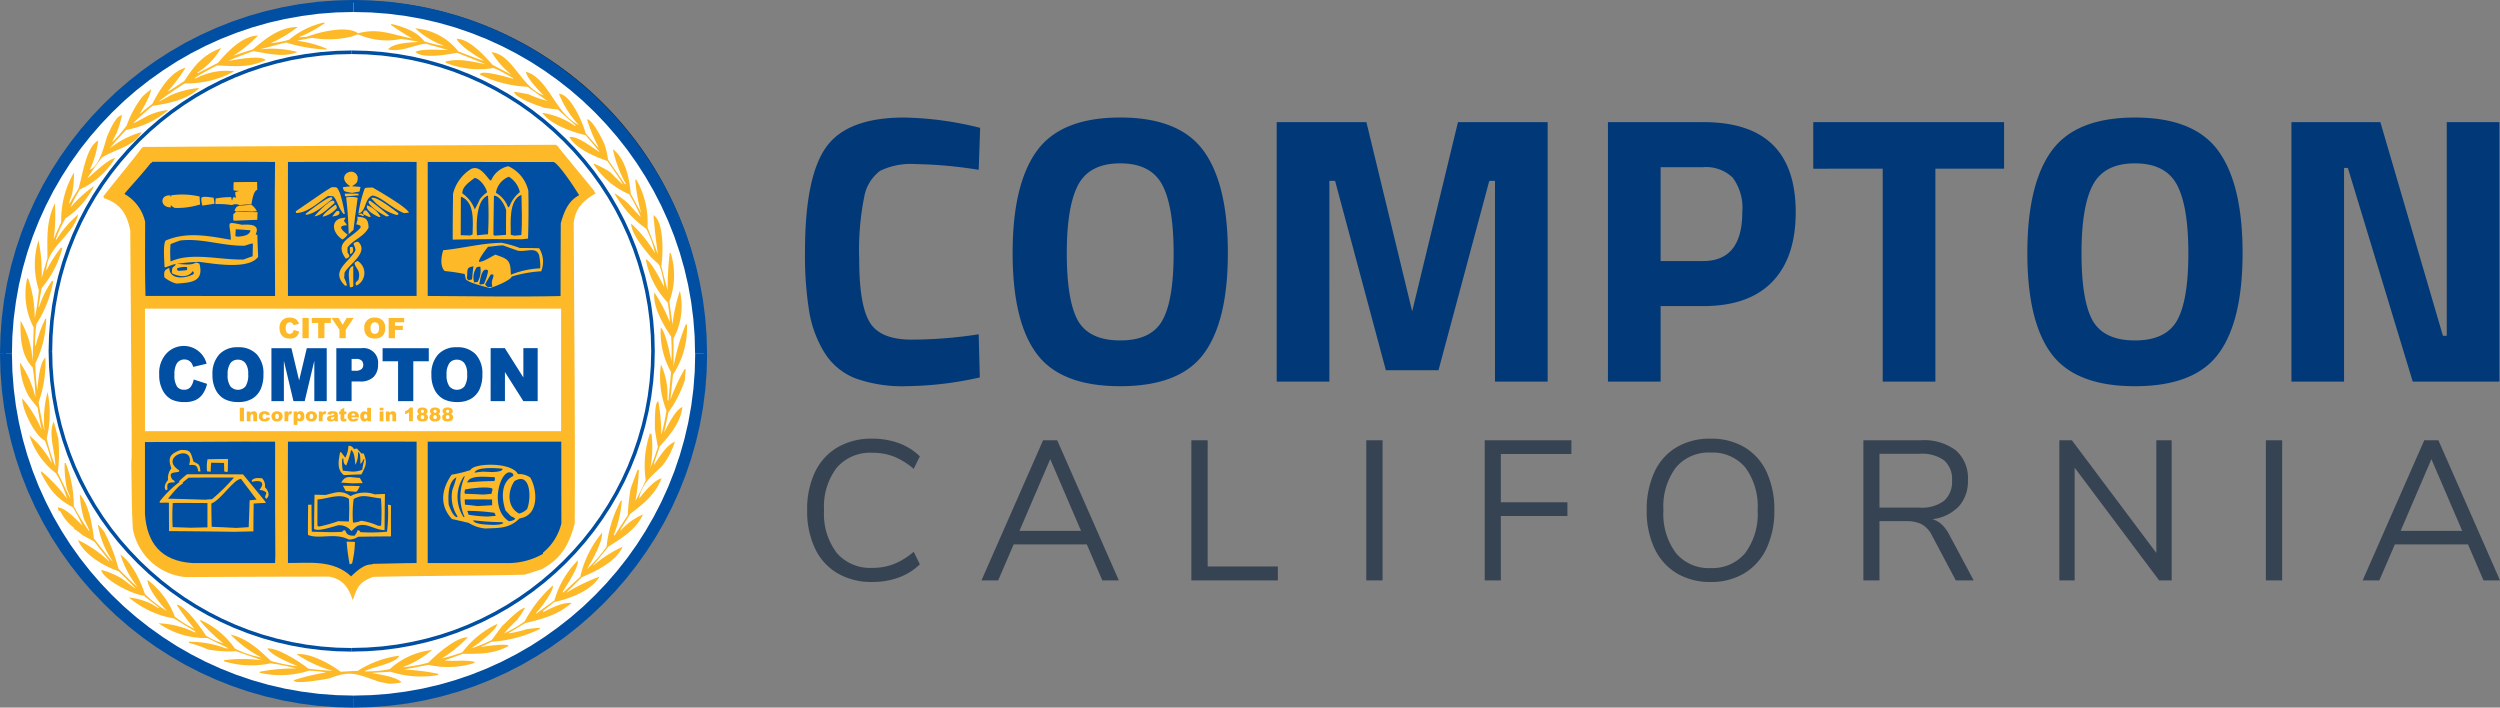 <svg id="logo" xmlns="http://www.w3.org/2000/svg" width="314.45" height="89" viewBox="0 0 314.45 89">
  <rect x="0" y="0" width="314.45" height="89" fill="#808080" stroke="none"/>
  <g id="city-of-compton-logo" transform="translate(0 0)">
    <ellipse id="Ellipse_183" data-name="Ellipse 183" cx="44.001" cy="43.758" rx="44.001" ry="43.758" transform="translate(0.621 0.192)" fill="#fff"/>
    <ellipse id="Ellipse_184" data-name="Ellipse 184" cx="44.001" cy="43.758" rx="44.001" ry="43.758" transform="translate(0.621 0.192)" fill="none" stroke="#231f20" stroke-miterlimit="10" stroke-width="0.216"/>
    <path id="Path_35478" data-name="Path 35478" d="M294.917,48.969h0l-.06-2.283-.172-2.256-.283-2.219-.395-2.189-.5-2.152-.6-2.109-.7-2.065-.8-2.02-.893-1.969-.985-1.919-1.072-1.864-1.159-1.8-1.242-1.745-1.32-1.683-1.4-1.614-1.476-1.547-1.547-1.475-1.613-1.4-1.679-1.324-1.744-1.241-1.807-1.158-1.86-1.076L269.7,8.873l-1.97-.893-2.019-.8-2.064-.7-2.108-.6-2.148-.5L257.2,4.985,254.983,4.7,252.73,4.53l-2.28-.06V5.981l2.209.054,2.177.167,2.144.277,2.112.377,2.077.48,2.035.582L265.2,8.6l1.948.772,1.9.862,1.853.953,1.8,1.035,1.742,1.123,1.684,1.2,1.626,1.275,1.561,1.353,1.492,1.426,1.423,1.495,1.353,1.562,1.279,1.623,1.2,1.687,1.117,1.747,1.038,1.8.951,1.853.862,1.9.77,1.949.677,1.995.581,2.038.482,2.074.377,2.113.275,2.149.167,2.178.054,2.207" transform="translate(-205.983 -4.47)" fill="#004fa3"/>
    <path id="Path_35479" data-name="Path 35479" d="M250.45,294.581h0l2.28-.06,2.253-.174,2.222-.281,2.186-.395,2.148-.5,2.108-.6,2.064-.7,2.019-.8,1.97-.893,1.916-.982,1.86-1.076,1.807-1.158,1.744-1.243,1.679-1.323,1.613-1.4,1.547-1.475,1.476-1.547,1.4-1.614,1.32-1.683,1.242-1.745,1.159-1.8,1.072-1.864.985-1.919.893-1.969.8-2.02.7-2.065.6-2.109.5-2.152.395-2.189.283-2.221.172-2.254.06-2.285h-1.5l-.054,2.209-.167,2.178-.275,2.149-.377,2.113-.482,2.074-.581,2.038-.677,1.995-.77,1.949-.862,1.9-.951,1.853-1.038,1.8-1.117,1.747-1.2,1.685-1.279,1.625-1.353,1.562-1.423,1.493-1.492,1.428-1.561,1.353-1.626,1.276-1.684,1.2-1.742,1.123-1.8,1.035-1.853.953-1.9.862-1.948.77-1.994.679-2.035.582-2.077.48-2.112.377-2.144.277-2.177.167-2.209.054" transform="translate(-205.983 -205.581)" fill="#004fa3"/>
    <path id="Path_35480" data-name="Path 35480" d="M4.9,250.08h0l.06,2.285.172,2.254.283,2.221.395,2.189.5,2.152.6,2.109.7,2.065.8,2.02.893,1.969.985,1.919,1.072,1.864,1.159,1.8,1.242,1.745,1.32,1.683,1.4,1.614,1.474,1.547L19.5,283l1.614,1.4,1.679,1.323,1.744,1.243,1.807,1.158L28.2,289.2l1.916.982,1.972.893,2.017.8,2.064.7,2.108.6,2.148.5,2.188.395,2.22.281,2.255.174,2.278.06V293.07l-2.207-.054-2.177-.167-2.146-.277-2.112-.377-2.075-.48-2.037-.582-1.994-.679-1.949-.77-1.9-.862-1.853-.953-1.8-1.035-1.74-1.123-1.686-1.2-1.626-1.276L20.5,281.88l-1.492-1.428-1.423-1.493L16.234,277.4l-1.278-1.625-1.2-1.685-1.117-1.747-1.038-1.8-.949-1.853-.864-1.9-.77-1.949-.677-1.995L7.759,260.8l-.482-2.074L6.9,256.615l-.275-2.149-.167-2.178L6.4,250.08" transform="translate(-4.9 -205.581)" fill="#004fa3"/>
    <path id="Path_35481" data-name="Path 35481" d="M49.367,4.47h0l-2.278.06L44.834,4.7l-2.22.283-2.188.395-2.148.5-2.108.6-2.064.7-2.017.8-1.972.893L28.2,9.855l-1.86,1.076-1.807,1.158L22.79,13.33l-1.679,1.324-1.614,1.4-1.547,1.475-1.474,1.547-1.4,1.614-1.32,1.683-1.242,1.745-1.159,1.8-1.072,1.864L9.3,29.706l-.893,1.969-.8,2.02-.7,2.065-.6,2.109-.5,2.152-.395,2.189-.283,2.219L4.96,46.686,4.9,48.969H6.4l.054-2.207.167-2.178L6.9,42.436l.377-2.113.482-2.074.581-2.038.677-1.995.77-1.949.864-1.9.949-1.853,1.038-1.8,1.117-1.747,1.2-1.687,1.278-1.623,1.353-1.562L19.011,18.6,20.5,17.171l1.561-1.353,1.626-1.275,1.686-1.2,1.74-1.123,1.8-1.035,1.853-.953,1.9-.862L34.619,8.6l1.994-.678,2.037-.582,2.075-.48,2.112-.377L44.983,6.2l2.177-.167,2.207-.054" transform="translate(-4.9 -4.47)" fill="#004fa3"/>
    <path id="Path_35482" data-name="Path 35482" d="M65.216,103.256l-1.3-.261c-2.8-.977-3.555-1.475-6.22-.433-.607.13-4.507.824-4.507.239a25.583,25.583,0,0,1,4.075-.977,12.91,12.91,0,0,0-2.168-.217,11.87,11.87,0,0,1-6.2.261v-.13a22.389,22.389,0,0,1,4.616-.411,22.85,22.85,0,0,0-3.251-.65,11.574,11.574,0,0,1-5.851-.261v-.13a18.01,18.01,0,0,1,4.833.022c-1.1-.39-2.211-.781-3.316-1.149A15.448,15.448,0,0,1,42.4,98.94a13.619,13.619,0,0,0-2.383-.824v-.152a13.155,13.155,0,0,1,4.616.824H45c-.911-.433-1.8-.868-2.687-1.3A10.092,10.092,0,0,1,36.2,95.645a11.165,11.165,0,0,1,4.594,1.17v-.152l-2.666-1.627a11.875,11.875,0,0,1-5.677-2.645,8.637,8.637,0,0,1,2.861.824c.867.52.867.52.976.5-1.668-1.323-1.668-1.323-1.842-1.388v-.152c-1.6-.109-5.266-2.1-5.483-3.252a10.047,10.047,0,0,1,2.687,1.149c1.518,1.149,1.518,1.149,1.668,1.192-.715-.737-1.431-1.453-2.146-2.169-1.929-.629-4.464-2.19-5.114-3.924a14.845,14.845,0,0,1,3.922,2.71c-.022-.152-.022-.152-1.885-2.515l-1.431-.781c-.933-.737-.933-.737-1.1-.781v-.152a5.884,5.884,0,0,1-1.733-2.1c-.087-.022-.152-.043-.217-.065a4.015,4.015,0,0,1-.109-.411c.933,0,2.32,1.5,3.1,2.277a20.251,20.251,0,0,0-1.192-2.3c-2.255-1.192-2.926-2.321-4.009-4.272a1.059,1.059,0,0,1,.022-.261,18.938,18.938,0,0,1,3.229,3.426,12.659,12.659,0,0,0-1.387-3.187,9.673,9.673,0,0,1-3.337-4.749,11.583,11.583,0,0,1,2.839,3.535,18.171,18.171,0,0,0-.889-2.884c-1.322-.607-2.948-4.163-2.839-5.312a15.224,15.224,0,0,1,2.427,3.946c-.174-.933-.346-1.843-.5-2.754-.174-.3-.694-.824-1.148-1.518a8.866,8.866,0,0,1-1.061-4.163,13.107,13.107,0,0,1,1.929,4.357,25.524,25.524,0,0,0-.346-3.772c-1.518-1.518-1.561-3.99-1.518-5.854a11.344,11.344,0,0,1,1.518,5.138l.13-4.294a9.1,9.1,0,0,1-.824-6.158h.13A14.949,14.949,0,0,1,20.6,57.26a25.533,25.533,0,0,0,.52-3.535,10.485,10.485,0,0,1-.043-6.267,19.234,19.234,0,0,1,.389,4.792c.239-.846.476-1.69.737-2.515,0-2.71-.174-4.531.933-6.939a21.456,21.456,0,0,1-.152,4.531c.3-.716.628-1.431.954-2.147a11.924,11.924,0,0,1,1.6-6.245,12.479,12.479,0,0,1-.239,2.71c-.368,1.083-.368,1.083-.346,1.257.368-.65.759-1.279,1.148-1.908.5-1.518.933-5.29,2.492-6.071a12.192,12.192,0,0,1-1.061,3.665c1.213-.39,1.863-3.187,2.168-4.163.283-.65,1.126-2.689,1.885-2.689a14.651,14.651,0,0,1-.715,2.321c-.476.89-.476.89-.476,1.04a17.761,17.761,0,0,0,1.776-2.06A13.1,13.1,0,0,1,34.141,29.4c.846-.781,1.018-.824,1.083-.955,0,.759-1,2.384-1.409,3.143.52-.433,1.039-.868,1.583-1.279.911-1.756,2.211-3.99,4.183-4.553a20.516,20.516,0,0,1-2.233,2.971c.152-.022.152-.022,2.081-1.3,1.3-1.995,2.3-3.252,4.616-4.142a8.878,8.878,0,0,1-2.992,3.1l.065.065,2.535-1.3c1.126-1.344,3.077-3.426,5.027-3.426a15.992,15.992,0,0,1-3.12,2.536c.824-.283,1.648-.542,2.47-.8,1.583-1.323,3.359-2.819,5.636-2.819a15.687,15.687,0,0,1-3.4,2.038,12.441,12.441,0,0,0,2.32-.433A10.59,10.59,0,0,1,57,20.07l.087.087A16.745,16.745,0,0,1,53.8,21.934l1.018-.065c1.3-.5,5.027-1.518,6.458-.433,2.579-.716,4.248.174,6.827.65-1.083-.607-1.842-1.127-2.666-1.69v-.152c1.322.346,3.142.824,4.161,2.19a12.34,12.34,0,0,0,2.535.585,10.572,10.572,0,0,1-3.663-2.212,7.644,7.644,0,0,1,5.418,2.906c2.99,1.149,2.99,1.149,3.207,1.149-1.126-.694-2.948-1.777-3.424-2.732,1.6,0,3.359,1.995,4.529,3.274.781.411,1.561.824,2.361,1.236A10.729,10.729,0,0,1,78.066,23.8c2.709.324,3.727,4.444,6.545,5.443C83.83,28.46,82.4,26.9,82.4,26.27c2.861.846,3.62,5.2,6.632,6.7a12.718,12.718,0,0,1-2.492-3.924c1.409,0,2.992,3.535,3.359,4.966,1.518,1.734,1.518,1.734,1.648,1.8a19.8,19.8,0,0,1-1.474-3.557c.672,0,1.863,2.384,2.189,3.1a10.4,10.4,0,0,1,.455,1.973c.694,1.018,1.409,2.038,2.124,3.078h.13A15.751,15.751,0,0,1,93.323,36c1.561,1.192,2.081,3.6,2.255,5.638.433.781.867,1.583,1.3,2.384a21.9,21.9,0,0,1-.737-4.185h.13a10.714,10.714,0,0,1,1.409,5.984c.433,1.127.867,2.256,1.3,3.4-.239-1.734-.433-3.4-.541-4.923,1.344.89,1.213,4.879.976,6.439.261,1,.52,2.017.8,3.035a37.026,37.026,0,0,1,.261-4.705h.13a9.491,9.491,0,0,1-.174,6.093c.13.955.261,1.93.389,2.906a21.323,21.323,0,0,1,.933-4.25,8.542,8.542,0,0,1-.8,5.984v3.557a27.606,27.606,0,0,1,1.539-5.312h.152a10.664,10.664,0,0,1-1.755,6.31c-.109,1.04-.217,2.1-.326,3.165a23.833,23.833,0,0,1,1.776-3.837h.152c-.043.455-.087.911-.109,1.366a15.038,15.038,0,0,1-2.081,4.076c-.174.824-.346,1.669-.52,2.515.455-.89,1.431-2.906,2.276-3.187-.152,1.843-1.6,3.578-2.839,4.944-.737,2.147-.737,2.147-.715,2.321.65-.977,1.583-2.515,2.622-2.928a9.636,9.636,0,0,1-1.539,2.993c-1.213,1.214-2.622,2.19-2.97,4.185.607-.781,1.863-2.321,2.839-2.558-.824,2.06-2.233,3.165-3.944,4.466-1.235,1.973-1.235,1.973-1.235,2.125a8.284,8.284,0,0,1,2.839-2.06c-.846,1.886-2.687,3.013-4.355,4.055-1.431,1.821-1.842,2.212-1.95,2.428a15.861,15.861,0,0,1,3.727-2.406c-.78,1.864-3.4,3.1-5.092,3.816-.672.65-1.344,1.323-2.016,1.995a23.776,23.776,0,0,1,4.227-2.06c-1.126,1.864-3.835,2.776-5.7,3.209-.476.368-.954.737-1.409,1.105v.152c.954-.455,2.383-1.257,3.6-1.149-1.842,1.562-3.662,1.995-5.851,2.536-.737.433-1.452.868-2.168,1.3a15.452,15.452,0,0,0,2.361-.542c.541-.065,1.083-.13,1.648-.174v.152a16.182,16.182,0,0,1-6.068,1.605l-1.365.65c.087,0,3.49-.542,3.49-.109-1.907,1.04-3.749.977-5.721.977-.781.261-1.539.542-2.3.824,1.148.174,2.34-.109,3.749.174v.152a11.2,11.2,0,0,1-5.786.239l-3.12.585a26.98,26.98,0,0,1,4.333.542v.152a12.522,12.522,0,0,1-5.981-.411c-.8.043-1.6.087-2.383.152.737.152,3.033.433,3.77,1.17a7.066,7.066,0,0,1-1.543.183" transform="translate(-16.238 -17.244)" fill="#fdb928" fill-rule="evenodd"/>
    <path id="Path_35483" data-name="Path 35483" d="M67.67,108.648c-1.387-1.062-3.879-2.384-5.549-2.212a15.608,15.608,0,0,0,4.529,2.082,28.563,28.563,0,0,1-3.033-.261c-1.126-.89-3.944-2.689-5.179-2.536.607.911,2.535,1.67,3.835,2.234a19.512,19.512,0,0,1-3.381-.672c-1.668-1.583-2.99-2.8-5.071-3.317a14.985,14.985,0,0,0,3.879,2.884,12.215,12.215,0,0,1-3.316-1.105,10.7,10.7,0,0,0-4.314-3.6.17.17,0,0,0-.087.087,19.817,19.817,0,0,0,2.97,2.863,8.174,8.174,0,0,1-2.233-1c-.694-1.105-2.731-3.881-3.683-3.881a35.294,35.294,0,0,0,2.233,3.035,15.129,15.129,0,0,1-2.448-1.518,10.518,10.518,0,0,0-3.446-4.64c0,1,1.561,2.991,2.427,3.9a13.929,13.929,0,0,1-2.753-2.125c-.628-1.843-1.67-3.968-3.077-4.966a12.044,12.044,0,0,0,2.211,4.142c-.824-.716-.824-.716-2.448-2.341A22.35,22.35,0,0,0,37.917,91c-.715-.846-.715-.846-.781-.8a11.6,11.6,0,0,0,1.885,4.6c-.217-.152-.217-.152-2.383-2.906-.239-1.93-.65-4.25-1.776-5.573a13.155,13.155,0,0,0,.541,3.165c.65,1.323.65,1.323.65,1.518a32.9,32.9,0,0,1-1.95-3.187,14.584,14.584,0,0,0-1.018-5.421h-.13a14.53,14.53,0,0,0,.283,3.252c.433,1.062.433,1.062.411,1.192q-.78-1.625-1.561-3.252a19.058,19.058,0,0,0,.065-4.294c-.52-1.973-.52-1.973-.607-2.06-.672,1.627.239,3.794.239,5.53A18.72,18.72,0,0,1,30.7,79.265a13.186,13.186,0,0,0,.109-5.81,13.484,13.484,0,0,0-.389,4.9,30.665,30.665,0,0,1-.737-3.622,14.59,14.59,0,0,0,.846-5.617c-.759.759-.889,3.013-1.018,4.12a26.613,26.613,0,0,1-.239-3.383,13.345,13.345,0,0,0,1.365-5.573l-.087-.087a17.913,17.913,0,0,0-1.235,3.448H29.23A20.5,20.5,0,0,1,29.4,64.91a14.6,14.6,0,0,0,2.124-5.4.54.54,0,0,0-.174-.022,12.646,12.646,0,0,0-1.6,3.252h-.087c.13-.8.261-1.583.411-2.363a12.782,12.782,0,0,0,2.6-5.051h-.2a16.208,16.208,0,0,0-1.82,2.884c0-3.013,3.337-4.357,4.009-7.089a13.521,13.521,0,0,0-2.731,3.165.164.164,0,0,0-.087-.022,14.918,14.918,0,0,1,1.213-2.645,10.534,10.534,0,0,0,3.6-4.077,16.071,16.071,0,0,0-2.97,2.71,18.208,18.208,0,0,1,1.192-2.277,9.976,9.976,0,0,0,4.42-3.924c-.824,0-3.337,2.536-3.468,2.493a28.531,28.531,0,0,1,1.82-2.58c1.474-.977,4.031-1.366,4.985-3.187a10.891,10.891,0,0,0-3.988,2.038c.628-.824,1.387-1.627,2.037-2.321A10.94,10.94,0,0,0,45.979,38a7.49,7.49,0,0,0-2.774.824c-1.474.8-1.474.8-1.6.781,1.67-1.54,1.67-1.54,2.427-2.147,1.929-.261,4.4-.781,5.851-2.234a11.1,11.1,0,0,0-3.642.933,15.48,15.48,0,0,1-1.6.846c1.863-1.366,1.863-1.366,3.424-2.363a12.33,12.33,0,0,0,6.22-1.518,8.134,8.134,0,0,0-4.79.868h-.239a32.872,32.872,0,0,1,2.883-1.605c2.276.087,3.922.326,6.112-.672-.694-.694-4.053,0-4.746.109,1.387-.585,1.387-.585,3.185-1.236,1.583.239,3.835.868,5.549.109a12.687,12.687,0,0,0-4.746-.324c1.083-.3,2.189-.585,3.294-.868a20.722,20.722,0,0,0,5.136.89v-.109a13.359,13.359,0,0,0-3.749-1c.628-.13,1.279-.261,1.929-.368a11.885,11.885,0,0,0,5.071-.2c.541-.217.541-.217.759-.217a8.933,8.933,0,0,0,5.31.563,17.956,17.956,0,0,1,2.255.368c-1.126.065-3.185.13-3.879.933,1.583.39,3.142-.52,4.746-.716.933.261,1.863.52,2.818.8-1.083,0-3.294-.2-4.1.239.889.89,3.922.346,5.244.109q1.787.715,3.577,1.431c-2.016-.368-3.272-.737-5.005-.346v.174a11.15,11.15,0,0,0,5.764.694c.174-.261,2.233.977,2.709,1.236-.022.022-.022.043-.022.087-.607-.2-4.27-1.236-4.14-.52a15.111,15.111,0,0,0,5.96,1.518c.824.585,1.648,1.17,2.492,1.777a15.532,15.532,0,0,1-2.383-.846c-.607-.109-1.192-.217-1.776-.3,0,.737,3.12,1.8,3.879,2.038l1.626.2c.737.672,1.5,1.344,2.255,2.017a.322.322,0,0,0-.152.022,9.584,9.584,0,0,0-4.075-1.627c1.039,1.431,3.662,2.406,5.44,2.8,1.733,2.038,1.733,2.038,1.711,2.1-1-.629-2.731-2.017-3.749-1.864.824,1.453,3.033,2.406,4.768,3.013,1.257,1.777,1.257,1.777,1.972,2.928-.065.022-.065.022-1.626-1.54a12.683,12.683,0,0,0-1.994-1.04l-.065.065a9.979,9.979,0,0,0,4.464,3.772,20.052,20.052,0,0,1,1.452,2.8c-.065.022-.065.022-1.561-1.627a10.684,10.684,0,0,0-1.755-1.3,13.687,13.687,0,0,0,4.009,4.466A11,11,0,0,1,107.2,56a15.856,15.856,0,0,0-2.992-3.729c0,1.236,1.626,3.23,2.6,4.336.846.759.846.759.976.977a10.673,10.673,0,0,1,.585,2.689c-.541-1.105-1.648-3.209-2.32-3.535a10.527,10.527,0,0,0,2.753,5.464,17.517,17.517,0,0,1,.282,2.493,19.579,19.579,0,0,0-1.95-3.75c-.239,1.69,1.039,3.968,2.1,5.53a24.353,24.353,0,0,1,.043,3.1c-.217-1.04-.759-3.729-1.344-4.229a10.252,10.252,0,0,0,1.3,5.617c-.109,1.17-.217,2.363-.326,3.557h-.152a9.068,9.068,0,0,0-.8-4.531,11.571,11.571,0,0,0,.694,5.81,25.719,25.719,0,0,1-.65,3.056,23.853,23.853,0,0,0-.368-4.207c-.52-.087-.433,3.1-.433,3.535.109.716.239,1.453.368,2.19a24.113,24.113,0,0,1-.933,2.6,13.648,13.648,0,0,0,.13-4.272h-.2a12.582,12.582,0,0,0-.52,5.832,26.672,26.672,0,0,1-1.3,2.623,25.8,25.8,0,0,0,.433-3.9.424.424,0,0,0-.152-.022c-.3.781-.585,1.562-.867,2.341a24.948,24.948,0,0,0-.368,3.361l-1.69,2.6a.672.672,0,0,1-.043-.174,14.323,14.323,0,0,0,.976-4.25h-.109a15.431,15.431,0,0,0-1.8,5.789,16.771,16.771,0,0,1-2.47,2.819c.607-.955,2.037-3.535,1.885-4.553a13.337,13.337,0,0,0-2.731,5.551c-.715.65-1.431,1.3-2.146,1.973a.368.368,0,0,1-.043-.109c.476-.846,1.994-2.991,1.885-3.946a11.648,11.648,0,0,0-2.948,5.051c-.78.542-1.539,1.105-2.3,1.669,0-.13,0-.13.389-.52.389-.52,1.863-2.406,1.711-3.035a15.909,15.909,0,0,0-3.533,4.51,16.99,16.99,0,0,1-2.6,1.518,21.561,21.561,0,0,1,1.561-1.627,10.3,10.3,0,0,0,1.083-1.605c-.759.109-2.233,1.712-2.861,2.277-.672.824-1.1,1.54-1.365,1.8a17.4,17.4,0,0,1-2.514,1.018c.563-.39,3.229-2.321,3.229-3.056a11.814,11.814,0,0,0-4.377,3.557,18.754,18.754,0,0,1-2.6.781,16.31,16.31,0,0,0,3.294-2.667c-1.561,0-4.031,2.256-4.964,3.187a16.558,16.558,0,0,1-3.251.585,12.1,12.1,0,0,0,3.705-2.169,9.385,9.385,0,0,0-5.31,2.406,14.626,14.626,0,0,1-3.164.283c.607-.477,4.031-1,4.355-1.973a12.836,12.836,0,0,0-5.223,1.908c-.732.025-1.447.069-2.162.112" transform="translate(-24.824 -24.154)" fill="#fff" fill-rule="evenodd"/>
    <path id="Path_35484" data-name="Path 35484" d="M287.291,77.3h0l-.049-1.94-.148-1.915-.243-1.888-.337-1.859-.427-1.826-.514-1.794-.6-1.754-.685-1.716-.764-1.674-.844-1.631-.92-1.583-.994-1.533L279.7,54.708l-1.134-1.428-1.2-1.373L276.1,50.594,274.78,49.34l-1.385-1.19-1.441-1.123-1.494-1.054-1.548-.986-1.6-.913-1.643-.837-1.69-.757-1.729-.679-1.769-.594-1.807-.513-1.842-.422-1.872-.333-1.905-.241-1.932-.147L249.17,39.5v.453l1.936.047,1.909.145,1.882.239,1.851.328,1.82.42,1.786.5,1.749.589,1.709.67,1.668.75,1.623.826,1.579.9,1.528.973,1.476,1.044L273.11,48.5l1.367,1.176,1.311,1.237,1.248,1.3,1.186,1.357,1.119,1.411,1.052,1.464.982,1.516.909,1.564.833,1.611.755,1.654.677,1.7.592,1.734.511,1.768.422,1.8.331,1.837.241,1.864.145,1.893.049,1.917" transform="translate(-204.935 -33.153)" fill="#004fa3"/>
    <path id="Path_35485" data-name="Path 35485" d="M249.17,285.966h0l1.956-.049,1.932-.147,1.905-.241,1.872-.335,1.842-.422,1.807-.511,1.769-.6,1.729-.678,1.69-.759,1.643-.837,1.6-.911,1.548-.986,1.494-1.056,1.441-1.123,1.385-1.189,1.324-1.254,1.264-1.314,1.2-1.373,1.134-1.429,1.063-1.482.994-1.535.92-1.583.844-1.629.764-1.674.685-1.716.6-1.756.514-1.792.427-1.826.337-1.859.243-1.888.148-1.917.049-1.94h-.451l-.049,1.919-.145,1.891-.241,1.866-.331,1.835-.422,1.8-.511,1.77-.592,1.734-.677,1.7-.755,1.652-.833,1.611-.909,1.564-.982,1.516-1.052,1.466-1.119,1.411-1.186,1.357-1.248,1.3-1.311,1.239-1.367,1.176-1.425,1.111-1.476,1.044-1.528.973-1.579.9-1.623.828-1.668.748-1.709.672-1.749.589-1.786.5-1.82.418-1.851.33-1.882.239-1.909.143-1.936.049" transform="translate(-204.935 -204.009)" fill="#004fa3"/>
    <path id="Path_35486" data-name="Path 35486" d="M38.66,248.16h0l.051,1.94.148,1.917.243,1.888.337,1.859.426,1.826.516,1.792.6,1.756.683,1.716.766,1.674.844,1.629.92,1.583.992,1.535,1.065,1.482,1.134,1.429,1.2,1.373,1.264,1.314,1.324,1.254,1.385,1.189L54,278.438l1.5,1.056,1.547.986,1.6.911,1.642.837,1.688.759,1.729.678,1.771.6,1.805.511,1.844.422,1.872.335,1.905.241,1.93.147,1.956.049v-.453l-1.934-.049-1.909-.143-1.882-.239-1.853-.33-1.818-.418-1.786-.5-1.749-.589-1.709-.672-1.668-.748-1.624-.828-1.577-.9-1.528-.973-1.478-1.044-1.423-1.111-1.367-1.176-1.311-1.239-1.248-1.3L47.731,271.9l-1.119-1.411-1.052-1.466-.982-1.516-.909-1.564-.833-1.611-.757-1.652-.675-1.7-.594-1.734-.509-1.77-.422-1.8-.331-1.835-.241-1.866-.147-1.891-.047-1.919" transform="translate(-32.546 -204.009)" fill="#004fa3"/>
    <path id="Path_35487" data-name="Path 35487" d="M76.781,39.5h0l-1.956.049L72.9,39.7l-1.905.241-1.872.333-1.844.422-1.805.513L63.7,41.8l-1.729.679-1.688.757-1.642.837-1.6.913-1.547.986L54,47.026l-1.44,1.123-1.385,1.19L49.85,50.594l-1.264,1.314-1.2,1.373-1.134,1.428-1.065,1.484-.992,1.533-.92,1.583-.844,1.631-.766,1.674-.683,1.716-.6,1.754-.516,1.794L39.439,69.7,39.1,71.561l-.243,1.888-.148,1.915L38.66,77.3h.453l.047-1.917.147-1.893.241-1.864.331-1.837.422-1.8.509-1.768.594-1.734.675-1.7.757-1.654.833-1.611.909-1.564.982-1.516,1.052-1.464,1.119-1.411,1.186-1.357,1.248-1.3,1.311-1.237L52.843,48.5l1.423-1.111,1.478-1.044,1.528-.973,1.577-.9,1.624-.826,1.668-.75,1.709-.67,1.749-.589,1.786-.5,1.818-.42,1.853-.328,1.882-.239L74.847,40l1.934-.047" transform="translate(-32.546 -33.153)" fill="#004fa3"/>
    <path id="Path_35488" data-name="Path 35488" d="M108.153,162.257c-.551-1.739-1.34-2.64-2.948-2.968q-9.032.008-18.064.06a7.435,7.435,0,0,1-6.648-6.091c-.116-2.368-.116-2.368-.185-8.327.071-.663.071-.663-.136-29.2-.455-2.212-1.335-3.388-3.314-4.049a1.06,1.06,0,0,1-.049-.255c1.619-2.065,3.283-4.046,4.841-6.089a.8.8,0,0,1,.234-.091q25.909-.158,51.839-.275c.2.188.2.188.3.185-.022.022-.02.065-.018.107,1.492,1.826,3.006,3.651,4.52,5.5.091.234.091.234.2.315-1.559.911-2.586,1.852-2.778,3.779.158,26.36.158,26.36.132,37.747-.712,2.6-1.59,4.35-4.143,5.754l-2.162.688c-6.423.143-12.767.134-19.062.274-1.757.679-1.958,1.239-2.561,2.941" transform="translate(-63.788 -86.762)" fill="#fdb928" fill-rule="evenodd"/>
    <path id="Path_35489" data-name="Path 35489" d="M187.828,347.353c-.154-.21-.286-.4-.418-.589.362-.007.636-.248.65.455a2.025,2.025,0,0,0-.232.134" transform="translate(-154.359 -284.71)" fill="#fff" fill-rule="evenodd"/>
    <path id="Path_35490" data-name="Path 35490" d="M212.8,327.97c-2.273-2.142-5.358-1.651-7.943-1.68.014-5.127-.036-10.133,0-15.261,5.382.009,10.779-.029,16.18,0V326.3c-1.751,0-3.743.082-5.492.1-.264.246-.771-.371-2.745,1.574" transform="translate(-168.638 -255.479)" fill="#004fa3" fill-rule="evenodd"/>
    <path id="Path_35491" data-name="Path 35491" d="M311.764,326.348H301.98V311.08h16.8c0,3.3,0,6.883.013,10.28a6.828,6.828,0,0,1-2.316,3.685c0,.043,0,.085,0,.15a8.9,8.9,0,0,1-4.716,1.152" transform="translate(-248.182 -255.529)" fill="#004fa3" fill-rule="evenodd"/>
    <path id="Path_35492" data-name="Path 35492" d="M246.054,383.335a24.231,24.231,0,0,1-.384-2.875l1.047.042a12.9,12.9,0,0,1-.366,2.721,1.137,1.137,0,0,0-.3.112" transform="translate(-202.069 -312.339)" fill="#fdb928" fill-rule="evenodd"/>
    <path id="Path_35493" data-name="Path 35493" d="M111.513,326.326c-3.935-.254-5.7-2.518-5.954-6.165.016-3.12-.016-5.953,0-9.052,5.552.005,10.818-.076,16.371-.051-.031,14.014.076,13.878,0,15.268" transform="translate(-87.327 -255.507)" fill="#004fa3" fill-rule="evenodd"/>
    <path id="Path_35494" data-name="Path 35494" d="M223.907,359.2c-1.771-.9-3.651.016-5.116-.571-.007-1.281.007-2.542.022-3.8l.427-.009c0,1.132.007,2.265.033,3.4,2.5.072,2.5.072,3.823.022.083-.13.082-.194.38-.2.183.509.378.7,1.19.679.31-.477.31-.477.348-.67a.924.924,0,0,1,.235.016,1.935,1.935,0,0,1,.132.21,21.969,21.969,0,0,0,3.352-.053,19.32,19.32,0,0,0,.116-3.4c.321.036.321.036.388.12-.014,1.283-.007,2.564,0,3.866-1.387.009-2.776.018-4.142.049a1.948,1.948,0,0,1-1.188.348" transform="translate(-180.056 -291.344)" fill="#fdb928" fill-rule="evenodd"/>
    <path id="Path_35495" data-name="Path 35495" d="M318.015,335.122a4.583,4.583,0,0,1-2.066-.7c-.708-.176-1.416-.332-2.124-.487-1.641-1.8-1.259-3.817-.038-5.575a16.623,16.623,0,0,0,2.378-.587c.344-.884,5.145-1.055,5.969.509a2.4,2.4,0,0,1,1.547.435c.911,1.56,1.132,4.781-1.338,5.136-1.335,1.332-2.705,1.192-4.326,1.27" transform="translate(-256.984 -268.65)" fill="#fdb928" fill-rule="evenodd"/>
    <path id="Path_35496" data-name="Path 35496" d="M227.731,351.044a1.843,1.843,0,0,0-1.639-.712c-.552.141-2.608.848-3.022.451.011-1.431.022-2.863.054-4.3l1.367.034c1.148-.239,1.949-.727,3.164.143a3.758,3.758,0,0,1,3.048-.217c.426-.031.853-.04,1.28-.049-.031,1.518-.04,3.035-.049,4.551-1.411-.076-2.264-1-3.45-.522-.5.4-.583.569-.753.616" transform="translate(-183.562 -284.26)" fill="#fdb928" fill-rule="evenodd"/>
    <path id="Path_35497" data-name="Path 35497" d="M125.385,340.969c-2.8-.045-5.6-.067-8.394-.091-.005-1.2-.011-2.392-.014-3.567-.384-.013-.77,0-1.154,0,0-.063,0-.129,0-.17a13.043,13.043,0,0,1,2.466-2.426c0-.063,0-.107,0-.15.313-.284.628-.569.963-.833,2.349-.009,4.7,0,7.046.014,2.852,3.462,2.852,3.462,2.878,3.589-.512.011-1.023.043-1.536.076-.016,1.154-.034,2.33-.029,3.5-.748.018-1.494.034-2.22.051" transform="translate(-95.733 -274.077)" fill="#fdb928" fill-rule="evenodd"/>
    <path id="Path_35498" data-name="Path 35498" d="M336.115,366.233c-.7-.027-2.436-.031-2.575-.583a31.243,31.243,0,0,0,3.634.239,1.771,1.771,0,0,1,.174.1c-.23.241-1.083.239-1.233.241" transform="translate(-274.027 -300.212)" fill="#004fa3" fill-rule="evenodd"/>
    <path id="Path_35499" data-name="Path 35499" d="M253.259,352.6a7.677,7.677,0,0,0-2.15-.636,2.808,2.808,0,0,1-1.02.236,14.1,14.1,0,0,1,.083-2.971c1.244-.69,1.874-.212,3.435-.076a23.086,23.086,0,0,1,.013,3.439l-.362.009" transform="translate(-205.688 -286.464)" fill="#004fa3" fill-rule="evenodd"/>
    <path id="Path_35500" data-name="Path 35500" d="M225.543,352.774a1.2,1.2,0,0,1-.174-.125c0-1.111-.005-2.2.013-3.29,1.11-.025,2.843-.853,3.95-.067.043.982.043.982,0,2.841-.471-.011-.918-.022-1.367-.034a17.444,17.444,0,0,1-2.419.676" transform="translate(-185.442 -286.541)" fill="#004fa3" fill-rule="evenodd"/>
    <path id="Path_35501" data-name="Path 35501" d="M154.834,343.1c-1.049-.062-2.073-.1-3.1-.145-.022-.982-.043-1.964-.043-2.926,1.186-.411,2.792-3.075,3.732-3.095.637.862,1.3,1.723,1.958,2.605-.3.027-.6.056-.873.083-.04,1.112-.078,2.245-.118,3.377-.532.033-1.043.067-1.556.1" transform="translate(-125.108 -276.696)" fill="#004fa3" fill-rule="evenodd"/>
    <path id="Path_35502" data-name="Path 35502" d="M352.039,338.527c-2.707-1.712-.866-7.287.552-5.93l.005.255c-1.543.7-1.5,2.768-.971,4.337.219.23.436.46.677.712.474.225.474.225.542.352a1.316,1.316,0,0,1-.806.274" transform="translate(-288.039 -272.976)" fill="#004fa3" fill-rule="evenodd"/>
    <path id="Path_35503" data-name="Path 35503" d="M126.889,356.752l-2.244-.078a24.247,24.247,0,0,1,.018-3.035c1.452-.011,2.9,0,4.357.011,0,1,0,2.029,0,3.055-.726.014-1.431.031-2.135.047" transform="translate(-102.928 -290.374)" fill="#004fa3" fill-rule="evenodd"/>
    <path id="Path_35504" data-name="Path 35504" d="M317.421,340.86c-.516-.159-.925-1.324-1.018-1.6-.089-1.131-.063-2.883.971-3.419a14.891,14.891,0,0,1-.5,1.549,4.479,4.479,0,0,0,.652,3.383.229.229,0,0,0-.105.089" transform="translate(-259.966 -275.803)" fill="#004fa3" fill-rule="evenodd"/>
    <path id="Path_35505" data-name="Path 35505" d="M323.411,340.259a4.582,4.582,0,0,1,.014-5.084.3.3,0,0,1,.148-.045,6.281,6.281,0,0,0-.036,5.127l-.127,0" transform="translate(-265.102 -275.222)" fill="#004fa3" fill-rule="evenodd"/>
    <path id="Path_35506" data-name="Path 35506" d="M332.079,359.852a16.482,16.482,0,0,1-2.418-.225c-.067-.168-.114-.339-.161-.487a24.915,24.915,0,0,1,3.423.245,2.815,2.815,0,0,0,.158.38c-.34.029-.681.058-1,.087" transform="translate(-270.718 -294.882)" fill="#004fa3" fill-rule="evenodd"/>
    <path id="Path_35507" data-name="Path 35507" d="M360.007,341.369c-1.577-.841-1.431-2.9-.581-4.089,2.023-1.219,2.162,2.152,1.574,3.533a2.312,2.312,0,0,1-.992.556" transform="translate(-294.711 -276.769)" fill="#004fa3" fill-rule="evenodd"/>
    <path id="Path_35508" data-name="Path 35508" d="M329.279,351.987c-.536-.074-1.049-.127-1.563-.179-.027-.234-.031-.448-.036-.661,1.132,0,2.285-.007,3.439.009.005.236.011.469.016.727l-1.856.105" transform="translate(-269.228 -288.333)" fill="#004fa3" fill-rule="evenodd"/>
    <path id="Path_35509" data-name="Path 35509" d="M329.93,343.793c-.791-.047-1.561-.073-2.329-.1-.069-.19-.069-.19.009-.534.531-.14,2.937-.428,3.435-.12.025.17.025.17-.114.665-.34.029-.681.058-1,.087" transform="translate(-269.122 -281.587)" fill="#004fa3" fill-rule="evenodd"/>
    <path id="Path_35510" data-name="Path 35510" d="M181.665,338.971c-.306-.292.011-.471,0-.79a1.233,1.233,0,0,0-.862-.322c.873-1.109-.027-1.259-.942-1.025,0-.085,0-.15-.005-.214.377-.328.7-.272,1.277-.243a1.314,1.314,0,0,1,.366,1.123c.308.293.771,1.009.163,1.471" transform="translate(-148.177 -276.224)" fill="#fdb928" fill-rule="evenodd"/>
    <path id="Path_35511" data-name="Path 35511" d="M126.229,338.772c-1.559-.051-3.12-.1-4.679-.13.333-.371,1.351-1.7,1.858-1.879,0-.063,0-.107,0-.149.252-.219.5-.417.755-.614,1.9-.022,3.8-.02,5.7-.02a24.067,24.067,0,0,1-2.78,2.732c-.3.005-.574.033-.851.06" transform="translate(-100.426 -275.918)" fill="#004fa3" fill-rule="evenodd"/>
    <path id="Path_35512" data-name="Path 35512" d="M244.7,342.474c-.449-.033-.876-.065-1.3-.1-.134-.232-.244-.444-.357-.654.7.005,1.409.011,2.137.038-.062.15-.284.647-.476.716" transform="translate(-199.915 -280.618)" fill="#fdb928" fill-rule="evenodd"/>
    <path id="Path_35513" data-name="Path 35513" d="M119.493,321.934c-.353-.506.042-1.027.27-1.31a1.977,1.977,0,0,1,.417-1.462c-.5-1.4-.127-1.834,1.166-2.312,1.239-.027,1.242.187,1.612,1.46.692.37.775.261.882,1.241l-.277.005c-.129-.98-.552-.8-1.15-.83.857-2.776-3.951-1.024-1.244.69,0,.043,0,.085,0,.15-.614.207-1.452-.033-.875,1a.472.472,0,0,1,.328.355c-.833.018-1.045.045-.92.9a.736.736,0,0,0-.212.112" transform="translate(-98.626 -260.252)" fill="#fdb928" fill-rule="evenodd"/>
    <path id="Path_35514" data-name="Path 35514" d="M329.42,336.16c.3-1.011,2.441-.674,3.444-.674a.586.586,0,0,1-.033.493,34.131,34.131,0,0,0-3.412.181" transform="translate(-270.653 -275.469)" fill="#004fa3" fill-rule="evenodd"/>
    <path id="Path_35515" data-name="Path 35515" d="M243.252,336.472c-.493-.033-.962-.063-1.432-.1.6-1,1.054-.643,2.358-.587.112.212.223.422.357.654q-.644.016-1.282.029" transform="translate(-198.916 -275.674)" fill="#fdb928" fill-rule="evenodd"/>
    <path id="Path_35516" data-name="Path 35516" d="M334.46,329.986c.217-.752,2.676-.594,3.533-.506.014.62-2.213.37-2.468.375-.362.029-.724.08-1.065.13" transform="translate(-274.78 -270.532)" fill="#004fa3" fill-rule="evenodd"/>
    <path id="Path_35517" data-name="Path 35517" d="M240.753,317.615c-.956-.727-.621-1.973-.469-2.874l.129,0,.527.694a3.465,3.465,0,0,0,.393-1.5.7.7,0,0,1,.692.411l.382-.072c.176.21.373.419.569.629l.277-.005c.453,1.121.331,1.468-.283,2.634-.744.014-1.49.053-2.217.091" transform="translate(-197.509 -257.861)" fill="#fdb928" fill-rule="evenodd"/>
    <path id="Path_35518" data-name="Path 35518" d="M243.616,319.544l-1.027-.105a4.565,4.565,0,0,1-.076-1.515l.149,0c0,.085-.047.727.36.846a11.948,11.948,0,0,0,.6-1.937c.433.268.474,1.207.532,1.868a2.721,2.721,0,0,0,.328-1.589c.362-.007.3,1.125.31,1.468a.766.766,0,0,0,.33-.52.41.41,0,0,1,.17-.047c-.1.429-.194.859-.27,1.31a3.127,3.127,0,0,1-1.4.225" transform="translate(-199.463 -260.237)" fill="#004fa3" fill-rule="evenodd"/>
    <path id="Path_35519" data-name="Path 35519" d="M151.052,324.746a2.052,2.052,0,0,0-.3-.078c-.007-.362-.016-.727-.024-1.067l-1.623-.027c-.034.364-.047.748-.06,1.134l-.449-.054a4.789,4.789,0,0,1,.053-1.518c.853-.018,1.708-.038,2.582-.036-.009.513-.02,1.047-.029,1.582a.879.879,0,0,0-.15.065" transform="translate(-122.548 -265.371)" fill="#fdb928" fill-rule="evenodd"/>
    <path id="Path_35520" data-name="Path 35520" d="M301.98,133.739V116.88c5.339.009,10.51,0,15.849.014.581.179,2.492,2.991,3.2,4.173-1.373.692-1.918,2.094-2.312,3.533-.016,3.1-.033,6.031-.027,9.151-5.6.123-11.112.013-16.711-.013" transform="translate(-248.182 -96.514)" fill="#004fa3" fill-rule="evenodd"/>
    <path id="Path_35521" data-name="Path 35521" d="M204.862,133.685c0-5.618-.025-11.26,0-16.859,5.36.009,10.82-.031,16.18,0-.025,5.618,0,11.219,0,16.859" transform="translate(-168.643 -96.46)" fill="#004fa3" fill-rule="evenodd"/>
    <path id="Path_35522" data-name="Path 35522" d="M94.02,133.649c-.074-3.31-.062-3.379-.045-9.318a5.371,5.371,0,0,0-2.6-3.509c.123-.259,2.059-2.288,3.327-3.919l.148,0c0-.043,0-.085,0-.129,5.275.011,10.172-.013,15.467.02-.08,7.97-.027,7.95,0,16.859" transform="translate(-75.719 -96.424)" fill="#004fa3" fill-rule="evenodd"/>
    <path id="Path_35523" data-name="Path 35523" d="M216.308,137.807c-.679-.8-.829-1.776-1.309-2.236-.235-.016-.449-.033-.663-.027-1.242.819-2.537,2.107-3.988,2.14-.024-.085-.045-.149-.069-.212,3.533-2.428,3.533-2.428,4.5-3.027.746-.016.659-.1,1.063.725a18.175,18.175,0,0,1,.614,2.636c-.065,0-.109,0-.15,0" transform="translate(-173.088 -110.888)" fill="#fdb928" fill-rule="evenodd"/>
    <path id="Path_35524" data-name="Path 35524" d="M120.355,166.97a4.211,4.211,0,0,1-1.512-.779c-.08-.7-.043-.96.614-1.189.033,1.451,1.867,1.39,3.028.788a.422.422,0,0,1,.081-.172c-.065-.083-.11-.169-.154-.232-.6.953-1.95.663-2.62.272-.024-1.067.223-.582.487-1.143-.214.005-.214.005-1.315.413a.481.481,0,0,1-.109-.062c-.018-.812-.212-2.816.139-3.314,2.644-1.127,5.261-.609,8.2-.1-.049-2.241-.82-2.332,1.389-1.89.661-.014,2.408-.2,1.735,1.221.065.02.129.04.215.06.02.919.062,1.835.1,2.754-1.242,1.737-6.068.775-7.437.636a22.41,22.41,0,0,0-2.812.255c.469-.011,1.885.257,2.408-.181a3.576,3.576,0,0,1,.451.14c.63,2.334-1.1,2.393-2.89,2.518" transform="translate(-98.162 -131.295)" fill="#fdb928" fill-rule="evenodd"/>
    <path id="Path_35525" data-name="Path 35525" d="M156.927,135.662a.883.883,0,0,1-.15-.062c0-1.132-.054-.554.36-1.1a1.755,1.755,0,0,1-.215-.123c.266-.477.225-.475.712-.636a1.088,1.088,0,0,0-1.025-.042,11.142,11.142,0,0,0-2.074-.125c-.005-.236.011-.471.027-.7a9.793,9.793,0,0,1,1.961-.172,3.263,3.263,0,0,0,.1.446c.04-.15.08-.279.12-.408a.506.506,0,0,1,.407.054,1.928,1.928,0,0,1-.123-.723,5.063,5.063,0,0,1,.594-.185,1.567,1.567,0,0,1-.813-.067c-.007-.342.005-.683.02-1,.982-.022,1.965-.022,2.946-.024.007.321.015.641.022.982-.487.161-.634,1.274-.748,1.875a2.218,2.218,0,0,1,.7.817q-.323.024-.63.054a19.577,19.577,0,0,0-1.981-.013c-.029.007-.013.033-.025.042s1.82.022,1.968.024c.248,0,.5.011.755.018l-.043.962c-.962.025-1.921.069-2.861.111" transform="translate(-127.437 -107.904)" fill="#fdb928" fill-rule="evenodd"/>
    <path id="Path_35526" data-name="Path 35526" d="M119.267,141.1a1.669,1.669,0,0,1-.5-.351c0,.085,0,.17.005.277-1.409.031-1.4-1.656-.033-1.495,0,.15,0,.15.067.149a.409.409,0,0,1,.038-.172,9.605,9.605,0,0,1,3.548.156c.007.321.036.661.065,1a9.839,9.839,0,0,1-3.191.435" transform="translate(-97.284 -114.944)" fill="#fdb928" fill-rule="evenodd"/>
    <path id="Path_35527" data-name="Path 35527" d="M144.889,142.218a2.752,2.752,0,0,1-.129-.98c.23-.241,1.067-.067,1.537-.013.121.66.121.66.081.766-.511.076-1,.152-1.49.226" transform="translate(-119.433 -116.357)" fill="#fdb928" fill-rule="evenodd"/>
    <path id="Path_35528" data-name="Path 35528" d="M128.079,190.342a1.771,1.771,0,0,0-.174-.1c0-.085,0-.15-.005-.214a2.582,2.582,0,0,1,1.257-.156c0,.107.005.214.007.342-.168.067-.168.067-1.085.13" transform="translate(-105.626 -156.275)" fill="#004fa3" fill-rule="evenodd"/>
    <path id="Path_35529" data-name="Path 35529" d="M123.186,173.788a13.143,13.143,0,0,1-.005-2.185c.4-.167.8-.312,1.208-.455,2.7-.33,5.333.716,8.129.654.806-.266.806-.266,1.02-.27-.009.518-.02,1.06-.029,1.6-.382.121-.762.265-1.144.408-3.053.067-6.514-.96-9.178.248" transform="translate(-101.731 -140.897)" fill="#004fa3" fill-rule="evenodd"/>
    <path id="Path_35530" data-name="Path 35530" d="M168.754,164.563c-.129-.018-.257-.036-.364-.056.014-.3.029-.6.045-.877.619.029,1.24.08,1.86.13-.156.73-1.052.728-1.541.8" transform="translate(-138.783 -134.794)" fill="#004fa3" fill-rule="evenodd"/>
    <path id="Path_35531" data-name="Path 35531" d="M317.508,178.714c-.688-.219-2.6-.647-2.972-1.109-.047-.234-.1-.446-.143-.659a22.452,22.452,0,0,0-2.506-.371c-.675-.647-.388-2.042-.187-2.623,2.409-.225,4.721-.873,7.325-.931a12.763,12.763,0,0,1,2.3.654c.811,0,1.623.007,2.436.031a3.191,3.191,0,0,1,.257,2.9,15.637,15.637,0,0,0-3.7.66c-.183.5-2.342,1.377-2.809,1.451" transform="translate(-255.948 -142.482)" fill="#fdb928" fill-rule="evenodd"/>
    <path id="Path_35532" data-name="Path 35532" d="M341.574,178.493c-.04-1.815-.3-1.953-1.95-2.515-.529.246-1.53.948-2.064.9-.009-.428.918-1.611,1.146-1.893.619-.034,1.235-.158,1.876-.172.6.221,1.228.442,1.851.663,1.11.2,2.287-.545,2.689.558a5.879,5.879,0,0,1,.136,1.667,11.073,11.073,0,0,0-3.683.8" transform="translate(-277.318 -143.948)" fill="#004fa3" fill-rule="evenodd"/>
    <path id="Path_35533" data-name="Path 35533" d="M328.084,129.049c-4.826-.022-4.826-.022-8.754.045,0-1.922.022-3.846.043-5.769a5.142,5.142,0,0,1,2.28-3.127c.951-.428,1.635.54,2.338,1.4a1.535,1.535,0,0,0,.172.06,3.031,3.031,0,0,1,2.159-1.8,4.5,4.5,0,0,1,2.524,3.105c.042,1.879.024,3.951-.038,6-.257.025-.491.053-.724.08" transform="translate(-262.39 -98.954)" fill="#fdb928" fill-rule="evenodd"/>
    <path id="Path_35534" data-name="Path 35534" d="M254.311,153.087a1.23,1.23,0,0,0-.581-.179.649.649,0,0,1,.467-.138,3.289,3.289,0,0,0,.283.25,1.63,1.63,0,0,0-.168.067" transform="translate(-208.669 -125.901)" fill="#fdb928" fill-rule="evenodd"/>
    <path id="Path_35535" data-name="Path 35535" d="M342.233,196.6a.846.846,0,0,1-.413-.353c.225-.433.473-.844.719-1.256.255-.005.255-.005.344.078-.053.556-.346.734-.138,1.457-.172.024-.342.049-.512.074" transform="translate(-280.807 -160.471)" fill="#004fa3" fill-rule="evenodd"/>
    <path id="Path_35536" data-name="Path 35536" d="M247.4,191.79l-.13-.062c-.04-.875-.46-2.4.433-2.638,0,.833-.005,1.667.013,2.52-.1.132-.1.132-.315.179" transform="translate(-203.268 -155.641)" fill="#fdb928" fill-rule="evenodd"/>
    <path id="Path_35537" data-name="Path 35537" d="M337.95,193.534a.882.882,0,0,1-.15-.062c.1-.429.311-2.294,1.116-1.69a6.062,6.062,0,0,1-.54,1.7,2.76,2.76,0,0,0-.426.053" transform="translate(-277.515 -157.748)" fill="#004fa3" fill-rule="evenodd"/>
    <path id="Path_35538" data-name="Path 35538" d="M241.3,177.819c-1.963-1.879.469-2.9,1.289-4.452-.009-.406-.228-.679-.234-.871.167-.174.21-.176.572-.226,1.4,1.335-1.092,2.779-1.708,3.883-.016.214-.033.428-.049.663a5.275,5.275,0,0,1,.362.953.927.927,0,0,0-.234.051" transform="translate(-197.879 -141.868)" fill="#fdb928" fill-rule="evenodd"/>
    <path id="Path_35539" data-name="Path 35539" d="M251.415,188.712c-.328-.313.053-.535.219-.71.4-1.29-.46-1.464-.474-2.169a3.458,3.458,0,0,1,.38-.223,1.769,1.769,0,0,1-.125,3.1" transform="translate(-206.565 -152.791)" fill="#fdb928" fill-rule="evenodd"/>
    <path id="Path_35540" data-name="Path 35540" d="M333.768,191.6a2.219,2.219,0,0,1,.342-1.93,2.729,2.729,0,0,1,.426-.053,2.754,2.754,0,0,1-.342,1.93,2.7,2.7,0,0,0-.426.053" transform="translate(-274.128 -156.075)" fill="#004fa3" fill-rule="evenodd"/>
    <path id="Path_35541" data-name="Path 35541" d="M329.417,191.135l-.2-.252c.125-1.114-.138-1.364.82-1.513-.074.536-.125,1.092-.177,1.649a3.666,3.666,0,0,0-.445.116" transform="translate(-270.489 -155.87)" fill="#004fa3" fill-rule="evenodd"/>
    <path id="Path_35542" data-name="Path 35542" d="M242.693,160.137c-1.563-2.145.733-2.536,1.856-3.908,0-.063,0-.129,0-.192a.905.905,0,0,0-.538-.2c.076-.408.223-.54.127-.986.9.109,1.391.14,1.418,1.379-.551,1.165-2.037,1.562-2.655,2.536,0,.192.009.384.013.6.221.315.221.315.225.507a.758.758,0,0,1-.442.266" transform="translate(-199.198 -127.604)" fill="#fdb928" fill-rule="evenodd"/>
    <path id="Path_35543" data-name="Path 35543" d="M247.9,176.8c-.027-.277-.034-.554-.04-.832.083-.065.083-.065.34-.072.158.361.1.81-.3.9" transform="translate(-203.862 -144.841)" fill="#fdb928" fill-rule="evenodd"/>
    <path id="Path_35544" data-name="Path 35544" d="M237.94,158.353c-1.429-.908-1.556-2.743.409-2.743a2.57,2.57,0,0,0-.226.411c.308.377.308.377.353.547-1.239.027-.6.632.112,1.172a2.064,2.064,0,0,1-.648.612" transform="translate(-194.863 -128.227)" fill="#fdb928" fill-rule="evenodd"/>
    <path id="Path_35545" data-name="Path 35545" d="M360.048,144.837l-.451-.118c.011-1.453-.31-4.33,1.34-5.029.034,1.58.118,3.393-.016,5.064l-.873.083" transform="translate(-295.35 -115.191)" fill="#004fa3" fill-rule="evenodd"/>
    <path id="Path_35546" data-name="Path 35546" d="M347.8,145.368a1.1,1.1,0,0,0-.152-.082c.005-1.645.034-3.29.062-4.937.683-.015,1.327,1.082,1.536,1.824-.02,1.025-.018,2.051-.016,3.1l-1.429.1" transform="translate(-285.581 -115.731)" fill="#004fa3" fill-rule="evenodd"/>
    <path id="Path_35547" data-name="Path 35547" d="M326.1,145.868l-1.2-.038c.007-1.623.013-3.247.02-4.85,1.744.645,1.519,3.042,1.472,4.752-.105.045-.21.091-.3.136" transform="translate(-266.951 -116.247)" fill="#004fa3" fill-rule="evenodd"/>
    <path id="Path_35548" data-name="Path 35548" d="M336.047,145.218c-.092-1.3-.141-4.462,1.384-5.008a44.553,44.553,0,0,1,0,4.87c-.469.033-.938.085-1.385.138" transform="translate(-276.048 -115.617)" fill="#004fa3" fill-rule="evenodd"/>
    <path id="Path_35549" data-name="Path 35549" d="M245.637,145.845c-.036-1.6-.134-3.138-.317-4.629a3.1,3.1,0,0,1,1.452.033c-.183,1.35-.368,2.7-.529,4.049a7.284,7.284,0,0,0-.607.547" transform="translate(-201.782 -116.376)" fill="#fdb928" fill-rule="evenodd"/>
    <path id="Path_35550" data-name="Path 35550" d="M261.249,148.512c-.6-.221-1.836-.942-1.528-1.482a3.13,3.13,0,0,1,1.677,1.437.294.294,0,0,0-.148.045" transform="translate(-213.535 -121.201)" fill="#fdb928" fill-rule="evenodd"/>
    <path id="Path_35551" data-name="Path 35551" d="M257.827,151.384c-.237-.123-.474-.225-.69-.326a.6.6,0,0,1,.139-.473l.255-.005a3.016,3.016,0,0,1,.572.8l-.277.005" transform="translate(-211.459 -124.108)" fill="#fdb928" fill-rule="evenodd"/>
    <path id="Path_35552" data-name="Path 35552" d="M263.114,145.684c-.733-.326-2.271-1.339-2.284-1.85a.615.615,0,0,1,.167-.154c.694.476,1.608,1.225,2.456,1.931-.127.025-.232.049-.339.072" transform="translate(-214.484 -118.458)" fill="#fdb928" fill-rule="evenodd"/>
    <path id="Path_35553" data-name="Path 35553" d="M229.11,148.079c-.007-.362,1.275-1.247,1.568-1.509.172.082.176.232.2.422a3.148,3.148,0,0,1-1.769,1.087" transform="translate(-188.508 -120.825)" fill="#fdb928" fill-rule="evenodd"/>
    <path id="Path_35554" data-name="Path 35554" d="M235.71,151.681a7.567,7.567,0,0,1,.52-.674l.321-.007c.288.571-.522.63-.84.681" transform="translate(-193.913 -124.452)" fill="#fdb928" fill-rule="evenodd"/>
    <path id="Path_35555" data-name="Path 35555" d="M265.987,143.923a6.406,6.406,0,0,1-3.207-2.129c.547-.353,2.657,1.352,3.394,1.89,0,.063,0,.129,0,.192a.665.665,0,0,0-.19.047" transform="translate(-216.081 -116.875)" fill="#fdb928" fill-rule="evenodd"/>
    <path id="Path_35556" data-name="Path 35556" d="M223.21,145.727c.27-.326,2.521-2.834,2.546-1.68-.8.658-1.61,1.573-2.546,1.68" transform="translate(-183.676 -118.512)" fill="#fdb928" fill-rule="evenodd"/>
    <path id="Path_35557" data-name="Path 35557" d="M259.584,137.9c-1.463-.544-2.887-2.073-3.979-2.219-1.059.366-.724,1.96-1.786,2.283a16.052,16.052,0,0,1,.8-3.18c.168-.089.168-.089,1-.107.476.288,4.39,2.509,4.554,3.167a5.5,5.5,0,0,0-.6.056" transform="translate(-208.743 -111.089)" fill="#fdb928" fill-rule="evenodd"/>
    <path id="Path_35558" data-name="Path 35558" d="M217.274,143.584c0-.063,0-.107,0-.15.042-.022,3.651-2.922,3.312-1.824-.987.748-2.117,1.843-3.309,1.975" transform="translate(-178.812 -116.559)" fill="#fdb928" fill-rule="evenodd"/>
    <path id="Path_35559" data-name="Path 35559" d="M327.58,131.991a4.186,4.186,0,0,0-1.561-2.017c-.02-.875.949-1.473,1.537-1.935.534-.013,1.411,1.015,1.577,1.8a4.168,4.168,0,0,0-.9.853,14.433,14.433,0,0,1-.654,1.3" transform="translate(-267.867 -105.651)" fill="#004fa3" fill-rule="evenodd"/>
    <path id="Path_35560" data-name="Path 35560" d="M350.894,131.028a3.509,3.509,0,0,0-1.536-1.846,2.584,2.584,0,0,1,1.621-2.022,3.027,3.027,0,0,1,1.389,1.935,4.061,4.061,0,0,0-1.306,1.823.455.455,0,0,0-.168.111" transform="translate(-286.98 -104.931)" fill="#004fa3" fill-rule="evenodd"/>
    <path id="Path_35561" data-name="Path 35561" d="M244.588,139.22a1.1,1.1,0,0,0-.152-.082c0-.107,0-.192-.005-.277.554-.013,1.132,0,1.708.005a.894.894,0,0,0,.025.214c-.531.031-1.063.085-1.576.14" transform="translate(-201.053 -114.508)" fill="#fdb928" fill-rule="evenodd"/>
    <path id="Path_35562" data-name="Path 35562" d="M244.2,126.337c-.9-.216-1.047-.042-1.17-.721.3-.049.618-.078.936-.107-2.014-1.279.453-2.7.934-1.2.016.727-.11.794-.721,1.19.342.014.706.049,1.07.083-.038.194-.076.386-.116.58-.317.051-.636.1-.934.17" transform="translate(-199.907 -102.07)" fill="#fdb928" fill-rule="evenodd"/>
    <path id="Path_35563" data-name="Path 35563" d="M171.218,146.581l1.479-.1c.022,0,.056-.034-.029-.034a12.686,12.686,0,0,0-1.458.082c-.051.011,0,.036.007.051" transform="translate(-141.076 -120.725)" fill="#231f20" fill-rule="evenodd"/>
    <path id="Path_35564" data-name="Path 35564" d="M105.58,218.74h52.344v15.411H105.58" transform="translate(-87.348 -179.919)" fill="#fff" fill-rule="evenodd"/>
    <path id="Path_35565" data-name="Path 35565" d="M212.746,224.983h1.947v.547h-1.155v.446h.987v.515h-.987v1.042h-.79m-2.282-1.27a.852.852,0,0,0,.143.554.544.544,0,0,0,.784,0,.946.946,0,0,0,.139-.592.788.788,0,0,0-.145-.525.494.494,0,0,0-.393-.165.479.479,0,0,0-.382.168A.839.839,0,0,0,210.466,226.263Zm-.788,0a1.206,1.206,0,0,1,1.315-1.319,1.327,1.327,0,0,1,.98.342,1.292,1.292,0,0,1,.344.957,1.574,1.574,0,0,1-.15.732,1.073,1.073,0,0,1-.435.446,1.427,1.427,0,0,1-.708.159,1.616,1.616,0,0,1-.714-.138,1.088,1.088,0,0,1-.458-.435A1.48,1.48,0,0,1,209.678,226.259Zm-4.111-1.276h.875l.514.861.514-.861h.869l-.991,1.48v1.067h-.79v-1.067Zm-2.492,0h2.392v.629h-.8v1.919h-.788v-1.919h-.8Zm-1.173,0h.79v2.547h-.79Zm-1.1,1.507.69.208a1.29,1.29,0,0,1-.219.486.931.931,0,0,1-.371.294,1.369,1.369,0,0,1-.563.1,1.654,1.654,0,0,1-.679-.12,1.079,1.079,0,0,1-.455-.426,1.448,1.448,0,0,1-.19-.779,1.323,1.323,0,0,1,.337-.973,1.28,1.28,0,0,1,.951-.341,1.3,1.3,0,0,1,.757.194,1.14,1.14,0,0,1,.409.6l-.7.154a.563.563,0,0,0-.076-.17.457.457,0,0,0-.161-.139.495.495,0,0,0-.623.167.909.909,0,0,0-.109.5.961.961,0,0,0,.129.582.507.507,0,0,0,.7.031A.774.774,0,0,0,200.8,226.491Z" transform="translate(-163.859 -184.996)" fill="#fdb928" fill-rule="evenodd"/>
    <path id="Path_35566" data-name="Path 35566" d="M157.144,245.664h1.786l2.329,3.687v-3.687h1.8v6.664h-1.8l-2.318-3.658v3.658h-1.8m-5.54-3.317a2.37,2.37,0,0,0,.348,1.451,1.253,1.253,0,0,0,1.9.009,2.615,2.615,0,0,0,.339-1.549,2.178,2.178,0,0,0-.353-1.377,1.168,1.168,0,0,0-.956-.433,1.127,1.127,0,0,0-.927.44A2.375,2.375,0,0,0,151.6,249.01ZM149.692,249a3.6,3.6,0,0,1,.844-2.54,3.049,3.049,0,0,1,2.351-.91,3.1,3.1,0,0,1,2.381.893,3.523,3.523,0,0,1,.835,2.5,4.383,4.383,0,0,1-.366,1.917,2.712,2.712,0,0,1-1.054,1.163,3.283,3.283,0,0,1-1.72.417,3.724,3.724,0,0,1-1.733-.359,2.73,2.73,0,0,1-1.112-1.138A4.016,4.016,0,0,1,149.692,249Zm-6.137-3.335h5.809v1.647h-1.95v5.017H145.5v-5.017h-1.949Zm-3.9,2.841h.467a1.144,1.144,0,0,0,.777-.207.691.691,0,0,0,.223-.529.775.775,0,0,0-.194-.533.954.954,0,0,0-.728-.219h-.545Zm-1.92-2.841h3.176a1.84,1.84,0,0,1,2.07,2.045,2.138,2.138,0,0,1-.563,1.578,2.331,2.331,0,0,1-1.72.567h-1.045v2.473h-1.92v-6.664Zm-8.167,0h2.515l.971,4.055.967-4.055h2.506v6.664h-1.561v-5.082l-1.212,5.082h-1.412l-1.206-5.082v5.082h-1.565v-6.664Zm-5.507,3.346a2.369,2.369,0,0,0,.348,1.451,1.253,1.253,0,0,0,1.9.009,2.615,2.615,0,0,0,.339-1.549,2.178,2.178,0,0,0-.353-1.377,1.168,1.168,0,0,0-.956-.433,1.127,1.127,0,0,0-.927.44A2.375,2.375,0,0,0,124.066,249.01ZM122.154,249a3.6,3.6,0,0,1,.844-2.54,3.049,3.049,0,0,1,2.351-.91,3.1,3.1,0,0,1,2.381.893,3.523,3.523,0,0,1,.835,2.5,4.383,4.383,0,0,1-.366,1.917,2.712,2.712,0,0,1-1.054,1.163,3.279,3.279,0,0,1-1.72.417,3.724,3.724,0,0,1-1.733-.359,2.719,2.719,0,0,1-1.112-1.138A4.016,4.016,0,0,1,122.154,249Zm-2.361.605,1.675.545a3.481,3.481,0,0,1-.531,1.268,2.337,2.337,0,0,1-.9.768,3.139,3.139,0,0,1-1.369.259,3.731,3.731,0,0,1-1.648-.315,2.7,2.7,0,0,1-1.1-1.112,4.013,4.013,0,0,1-.464-2.035,3.624,3.624,0,0,1,.817-2.544,2.967,2.967,0,0,1,5.143,1.183l-1.688.4a1.669,1.669,0,0,0-.187-.448,1.146,1.146,0,0,0-.391-.362,1.061,1.061,0,0,0-.52-.127,1.1,1.1,0,0,0-.994.563,2.555,2.555,0,0,0-.263,1.314,2.647,2.647,0,0,0,.313,1.52,1.036,1.036,0,0,0,.876.411,1.025,1.025,0,0,0,.829-.332A2.129,2.129,0,0,0,119.793,249.6Z" transform="translate(-95.43 -201.872)" fill="#004fa3" fill-rule="evenodd"/>
    <path id="Path_35567" data-name="Path 35567" d="M197.442,288.532a.251.251,0,0,0,.069.185.211.211,0,0,0,.156.071.2.2,0,0,0,.152-.072.261.261,0,0,0,.067-.185.255.255,0,0,0-.069-.183.207.207,0,0,0-.311,0,.275.275,0,0,0-.063.188m.025-.73a.188.188,0,0,0,.054.141.2.2,0,0,0,.147.054.186.186,0,0,0,.134-.053.192.192,0,0,0,.053-.138.2.2,0,0,0-.054-.143.2.2,0,0,0-.279,0A.18.18,0,0,0,197.468,287.8Zm-.212.333a.436.436,0,0,1-.161-.132.388.388,0,0,1-.069-.23.409.409,0,0,1,.2-.35.738.738,0,0,1,.413-.1.8.8,0,0,1,.5.13.4.4,0,0,1,.163.326.381.381,0,0,1-.065.214.531.531,0,0,1-.152.143.475.475,0,0,1,.206.176.445.445,0,0,1,.069.241.505.505,0,0,1-.058.237.481.481,0,0,1-.143.17.58.58,0,0,1-.212.089,1.3,1.3,0,0,1-.27.029,1.07,1.07,0,0,1-.413-.063.458.458,0,0,1-.215-.188.534.534,0,0,1-.074-.277.458.458,0,0,1,.069-.254A.4.4,0,0,1,197.256,288.135Zm-1.4.4a.252.252,0,0,0,.069.185.211.211,0,0,0,.156.071.2.2,0,0,0,.152-.072.261.261,0,0,0,.067-.185.255.255,0,0,0-.069-.183.207.207,0,0,0-.311,0A.276.276,0,0,0,195.859,288.532Zm.025-.73a.188.188,0,0,0,.054.141.2.2,0,0,0,.147.054.186.186,0,0,0,.134-.053.192.192,0,0,0,.053-.138.2.2,0,0,0-.054-.143.2.2,0,0,0-.279,0A.187.187,0,0,0,195.885,287.8Zm-.212.333a.436.436,0,0,1-.161-.132.388.388,0,0,1-.069-.23.409.409,0,0,1,.2-.35.738.738,0,0,1,.413-.1.8.8,0,0,1,.5.13.4.4,0,0,1,.163.326.38.38,0,0,1-.065.214.531.531,0,0,1-.152.143.459.459,0,0,1,.2.176.445.445,0,0,1,.069.241.505.505,0,0,1-.058.237.481.481,0,0,1-.143.17.567.567,0,0,1-.212.089,1.3,1.3,0,0,1-.272.029,1.07,1.07,0,0,1-.413-.063.458.458,0,0,1-.216-.188.534.534,0,0,1-.074-.277.458.458,0,0,1,.069-.254A.434.434,0,0,1,195.673,288.135Zm-1.4.4a.252.252,0,0,0,.069.185.211.211,0,0,0,.156.071.2.2,0,0,0,.152-.072.261.261,0,0,0,.067-.185.255.255,0,0,0-.069-.183.207.207,0,0,0-.311,0A.276.276,0,0,0,194.277,288.532Zm.025-.73a.188.188,0,0,0,.054.141.2.2,0,0,0,.147.054.186.186,0,0,0,.134-.053.192.192,0,0,0,.053-.138.2.2,0,0,0-.054-.143.2.2,0,0,0-.279,0A.187.187,0,0,0,194.3,287.8Zm-.212.333a.436.436,0,0,1-.161-.132.4.4,0,0,1-.069-.23.409.409,0,0,1,.2-.35.738.738,0,0,1,.413-.1.8.8,0,0,1,.5.13.4.4,0,0,1,.163.326.381.381,0,0,1-.065.214.531.531,0,0,1-.152.143.475.475,0,0,1,.206.176.445.445,0,0,1,.069.241.505.505,0,0,1-.058.237.481.481,0,0,1-.143.17.567.567,0,0,1-.212.089,1.3,1.3,0,0,1-.272.029,1.07,1.07,0,0,1-.413-.063.458.458,0,0,1-.215-.188.534.534,0,0,1-.074-.277.457.457,0,0,1,.069-.254A.429.429,0,0,1,194.09,288.135Zm-.8-.813v1.728h-.478v-1.132a1.528,1.528,0,0,1-.225.143,1.9,1.9,0,0,1-.272.105v-.388a1.164,1.164,0,0,0,.375-.187.777.777,0,0,0,.208-.268h.391Zm-3.4.5h.44v.2a.672.672,0,0,1,.2-.176.533.533,0,0,1,.246-.053.408.408,0,0,1,.306.116.5.5,0,0,1,.11.359v.783h-.474v-.676a.238.238,0,0,0-.043-.163.153.153,0,0,0-.121-.049.174.174,0,0,0-.139.065.376.376,0,0,0-.053.234v.591H189.9Zm-.771,0h.471v1.23h-.471Zm0-.469h.471v.321h-.471Zm-1.568,1.082a.319.319,0,0,0-.062-.216.2.2,0,0,0-.156-.071.171.171,0,0,0-.138.069.36.36,0,0,0-.056.23.351.351,0,0,0,.058.221.175.175,0,0,0,.141.071.19.19,0,0,0,.15-.071A.364.364,0,0,0,187.556,288.431Zm.473-1.082v1.7h-.442v-.181a.582.582,0,0,1-.168.156.5.5,0,0,1-.226.053.438.438,0,0,1-.384-.19.791.791,0,0,1-.132-.464.67.67,0,0,1,.147-.467.477.477,0,0,1,.371-.163.5.5,0,0,1,.2.038.478.478,0,0,1,.159.111v-.589h.476Zm-1.99.975a.316.316,0,0,0-.074-.2.213.213,0,0,0-.158-.06.216.216,0,0,0-.179.089.316.316,0,0,0-.054.165h.465Zm.478.226h-.945a.3.3,0,0,0,.062.169.225.225,0,0,0,.177.08.262.262,0,0,0,.132-.034.289.289,0,0,0,.081-.078l.465.043a.664.664,0,0,1-.257.266.949.949,0,0,1-.433.08.887.887,0,0,1-.384-.069.559.559,0,0,1-.232-.219.658.658,0,0,1-.092-.353.622.622,0,0,1,.185-.467.7.7,0,0,1,.511-.179.915.915,0,0,1,.417.08.545.545,0,0,1,.234.232.86.86,0,0,1,.08.395Zm-1.849-1.2v.467h.259v.344h-.259v.437a.263.263,0,0,0,.014.105.089.089,0,0,0,.081.04.541.541,0,0,0,.147-.031l.034.326a1.529,1.529,0,0,1-.326.038.551.551,0,0,1-.259-.045.27.27,0,0,1-.123-.138.8.8,0,0,1-.04-.3v-.433h-.174v-.344h.174v-.226Zm-1.271,1.116c-.065.024-.132.043-.2.062a.447.447,0,0,0-.181.076.115.115,0,0,0-.04.087.116.116,0,0,0,.038.091.162.162,0,0,0,.114.034.3.3,0,0,0,.147-.038.219.219,0,0,0,.1-.094.3.3,0,0,0,.029-.143v-.074Zm-.409-.248-.451-.047a.5.5,0,0,1,.074-.187.425.425,0,0,1,.138-.118.585.585,0,0,1,.177-.056,1.492,1.492,0,0,1,.246-.02,1.9,1.9,0,0,1,.34.024.434.434,0,0,1,.214.1.351.351,0,0,1,.1.147.525.525,0,0,1,.034.183v.544a.659.659,0,0,0,.011.136.577.577,0,0,0,.049.125h-.442a.4.4,0,0,1-.034-.072.554.554,0,0,1-.016-.078.592.592,0,0,1-.185.127.752.752,0,0,1-.29.051.494.494,0,0,1-.335-.1.323.323,0,0,1-.114-.252.328.328,0,0,1,.081-.23.554.554,0,0,1,.3-.134c.177-.036.292-.06.344-.074a1.508,1.508,0,0,0,.167-.056.168.168,0,0,0-.036-.121.177.177,0,0,0-.127-.034.321.321,0,0,0-.174.038A.206.206,0,0,0,182.988,288.217Zm-1.519-.4h.442v.2a.487.487,0,0,1,.132-.179.279.279,0,0,1,.167-.049.5.5,0,0,1,.228.065l-.147.337a.363.363,0,0,0-.132-.034.161.161,0,0,0-.143.076.779.779,0,0,0-.072.4v.413h-.474Zm-1.172.618a.363.363,0,0,0,.067.243.208.208,0,0,0,.167.08.2.2,0,0,0,.167-.078.387.387,0,0,0,.065-.25.361.361,0,0,0-.065-.237.2.2,0,0,0-.163-.078.215.215,0,0,0-.17.08A.371.371,0,0,0,180.3,288.436Zm-.473,0a.616.616,0,0,1,.19-.464.822.822,0,0,1,1.07.031.671.671,0,0,1-.036.891.715.715,0,0,1-.52.181.738.738,0,0,1-.48-.15A.605.605,0,0,1,179.824,288.436Zm-1.049,0a.321.321,0,0,0,.062.217.2.2,0,0,0,.156.071.166.166,0,0,0,.138-.069.372.372,0,0,0,.056-.23.345.345,0,0,0-.058-.219.175.175,0,0,0-.141-.071.19.19,0,0,0-.15.071A.349.349,0,0,0,178.775,288.436Zm-.473,1.08v-1.7h.442V288a.61.61,0,0,1,.168-.156.482.482,0,0,1,.228-.054.444.444,0,0,1,.382.188.775.775,0,0,1,.134.467.678.678,0,0,1-.147.469.484.484,0,0,1-.371.161.542.542,0,0,1-.2-.036.484.484,0,0,1-.161-.111v.587H178.3Zm-1.15-1.7h.442v.2a.487.487,0,0,1,.132-.179.279.279,0,0,1,.167-.049.5.5,0,0,1,.228.065l-.147.337a.363.363,0,0,0-.132-.034.163.163,0,0,0-.143.076.78.78,0,0,0-.072.4v.413h-.474Zm-1.172.618a.363.363,0,0,0,.067.243.208.208,0,0,0,.167.08.2.2,0,0,0,.167-.078.386.386,0,0,0,.065-.25.36.36,0,0,0-.065-.237.2.2,0,0,0-.163-.078.216.216,0,0,0-.17.08A.361.361,0,0,0,175.981,288.436Zm-.473,0a.616.616,0,0,1,.19-.464.822.822,0,0,1,1.07.031.671.671,0,0,1-.036.891.717.717,0,0,1-.522.181.738.738,0,0,1-.48-.15A.6.6,0,0,1,175.509,288.436Zm-.607.132.447.051a.639.639,0,0,1-.121.243.565.565,0,0,1-.216.159.842.842,0,0,1-.333.056,1.264,1.264,0,0,1-.326-.036.592.592,0,0,1-.225-.118.561.561,0,0,1-.147-.192.66.66,0,0,1-.054-.292.691.691,0,0,1,.065-.317.543.543,0,0,1,.13-.167.58.58,0,0,1,.168-.109.936.936,0,0,1,.353-.056.814.814,0,0,1,.46.109.563.563,0,0,1,.221.315l-.444.06a.2.2,0,0,0-.076-.118.273.273,0,0,0-.339.043.379.379,0,0,0-.072.254.325.325,0,0,0,.072.23.234.234,0,0,0,.183.078.256.256,0,0,0,.156-.047A.29.29,0,0,0,174.9,288.568Zm-2.5-.75h.44v.2a.671.671,0,0,1,.2-.176.532.532,0,0,1,.246-.053.408.408,0,0,1,.306.116.5.5,0,0,1,.11.359v.783h-.474v-.676a.238.238,0,0,0-.043-.163.153.153,0,0,0-.121-.049.174.174,0,0,0-.139.065.376.376,0,0,0-.053.234v.591H172.4Zm-.871-.469h.525v1.7h-.525Z" transform="translate(-141.355 -236.074)" fill="#fdb928" fill-rule="evenodd"/>
  </g>
  <path id="Path_35569" data-name="Path 35569" d="M9.7.2A8.428,8.428,0,0,1,5.35-.888,7.133,7.133,0,0,1,2.513-4.013a10.927,10.927,0,0,1-.988-4.812,10.845,10.845,0,0,1,.988-4.8A7.147,7.147,0,0,1,5.35-16.737,8.428,8.428,0,0,1,9.7-17.825a9.613,9.613,0,0,1,3.35.563A7.409,7.409,0,0,1,15.7-15.6l-.775,1.575a8.974,8.974,0,0,0-2.5-1.55,7.409,7.409,0,0,0-2.7-.475,5.539,5.539,0,0,0-4.488,1.888A8.063,8.063,0,0,0,3.65-8.825,8.105,8.105,0,0,0,5.238-3.463,5.539,5.539,0,0,0,9.725-1.575a7.409,7.409,0,0,0,2.7-.475,8.974,8.974,0,0,0,2.5-1.55L15.7-2.025A7.409,7.409,0,0,1,13.05-.362,9.613,9.613,0,0,1,9.7.2Zm27-4.725H27.5L25.55,0h-2.1L31.2-17.625h1.775L40.725,0H38.65Zm-.725-1.7L32.1-15.25,28.225-6.225Zm13.875-11.4H51.9V-1.75h8.825V0H49.85Zm22,0H73.9V0H71.85Zm14.9,0h10.9V-15.9H88.775v6.075H97.15V-8.1H88.775V0H86.75ZM115.15.2a8.055,8.055,0,0,1-4.263-1.1A7.22,7.22,0,0,1,108.1-4.025a10.9,10.9,0,0,1-.975-4.775,11.169,11.169,0,0,1,.963-4.812,7.052,7.052,0,0,1,2.775-3.125,8.177,8.177,0,0,1,4.288-1.088,8.177,8.177,0,0,1,4.287,1.088,7.052,7.052,0,0,1,2.775,3.125,11.105,11.105,0,0,1,.963,4.788,10.983,10.983,0,0,1-.975,4.787A7.207,7.207,0,0,1,119.412-.9,8.055,8.055,0,0,1,115.15.2Zm0-1.75a5.351,5.351,0,0,0,4.362-1.888,8.238,8.238,0,0,0,1.563-5.387,8.232,8.232,0,0,0-1.55-5.375,5.359,5.359,0,0,0-4.375-1.875,5.351,5.351,0,0,0-4.363,1.888,8.2,8.2,0,0,0-1.562,5.363,8.247,8.247,0,0,0,1.563,5.375A5.335,5.335,0,0,0,115.15-1.55ZM148.25,0H146l-3-5.65a3.261,3.261,0,0,0-1.288-1.412A4.364,4.364,0,0,0,139.7-7.45h-3.3V0h-2.025V-17.625h7.25a6.639,6.639,0,0,1,4.387,1.275,4.628,4.628,0,0,1,1.512,3.75,4.7,4.7,0,0,1-1.162,3.313A5.44,5.44,0,0,1,143.05-7.7a2.961,2.961,0,0,1,1.188.675,4.774,4.774,0,0,1,.938,1.275Zm-6.8-9.15a4.679,4.679,0,0,0,3.063-.85,3.172,3.172,0,0,0,1.012-2.575,3.084,3.084,0,0,0-1-2.525,4.773,4.773,0,0,0-3.075-.825H136.4V-9.15Zm31.7-8.475V0h-1.575L160.95-14.175V0h-1.925V-17.625H160.6L171.225-3.45V-17.625Zm11.85,0h2.05V0H185Zm25.425,13.1h-9.2L199.275,0h-2.1l7.75-17.625H206.7L214.45,0h-2.075Zm-.725-1.7-3.875-9.025L201.95-6.225Z" transform="translate(100 73)" fill="#364352"/>
  <path id="Path_35568" data-name="Path 35568" d="M24.24-.528a43.662,43.662,0,0,1-9.168,1.1A17.465,17.465,0,0,1,8.544-.432,8.05,8.05,0,0,1,4.7-3.648a14.3,14.3,0,0,1-1.92-5.184,44.029,44.029,0,0,1-.528-7.488q0-9.456,2.664-13.176t9.816-3.72a41.757,41.757,0,0,1,9.552,1.3L24.1-26.64a54.513,54.513,0,0,0-7.9-.72,8.883,8.883,0,0,0-4.488.84A5.193,5.193,0,0,0,9.72-23.328a34.107,34.107,0,0,0-.648,8.016q0,5.664,1.32,7.848t5.28,2.184A56.715,56.715,0,0,0,24.1-5.952ZM36.576-7.68q1.44,2.5,5.328,2.5t5.3-2.52q1.416-2.52,1.416-8.448t-1.44-8.616q-1.44-2.688-5.28-2.688t-5.28,2.688q-1.44,2.688-1.44,8.616T36.576-7.68ZM52.368-3.456Q49.344.576,41.9.576T31.416-3.48q-3.048-4.056-3.048-12.7t3.048-12.84q3.048-4.2,10.488-4.2t10.488,4.2q3.048,4.2,3.048,12.84T52.368-3.456ZM61.584,0V-32.64h11.28l5.76,23.808,5.76-23.808h11.28V0H89.04V-25.248h-.72L81.936-1.44H75.312L68.928-25.248h-.72V0Zm53.664-9.5h-5.376V0h-6.624V-32.64h12q11.616,0,11.616,11.328,0,5.712-2.952,8.76T115.248-9.5Zm-5.376-5.664H115.2q4.944,0,4.944-6.144a6.38,6.38,0,0,0-1.2-4.344,4.823,4.823,0,0,0-3.744-1.32h-5.328Zm19.2-11.616V-32.64h24v5.856h-8.64V0h-6.624V-26.784Zm35.136,19.1q1.44,2.5,5.328,2.5t5.3-2.52q1.416-2.52,1.416-8.448t-1.44-8.616q-1.44-2.688-5.28-2.688t-5.28,2.688q-1.44,2.688-1.44,8.616T164.208-7.68ZM180-3.456Q176.976.576,169.536.576T159.048-3.48Q156-7.536,156-16.176t3.048-12.84q3.048-4.2,10.488-4.2t10.488,4.2q3.048,4.2,3.048,12.84T180-3.456ZM189.216,0V-32.64H200.4l7.872,26.88h.48V-32.64h6.624V0h-10.9l-8.16-26.88h-.48V0Z" transform="translate(99 48)" fill="#003878"/>
</svg>